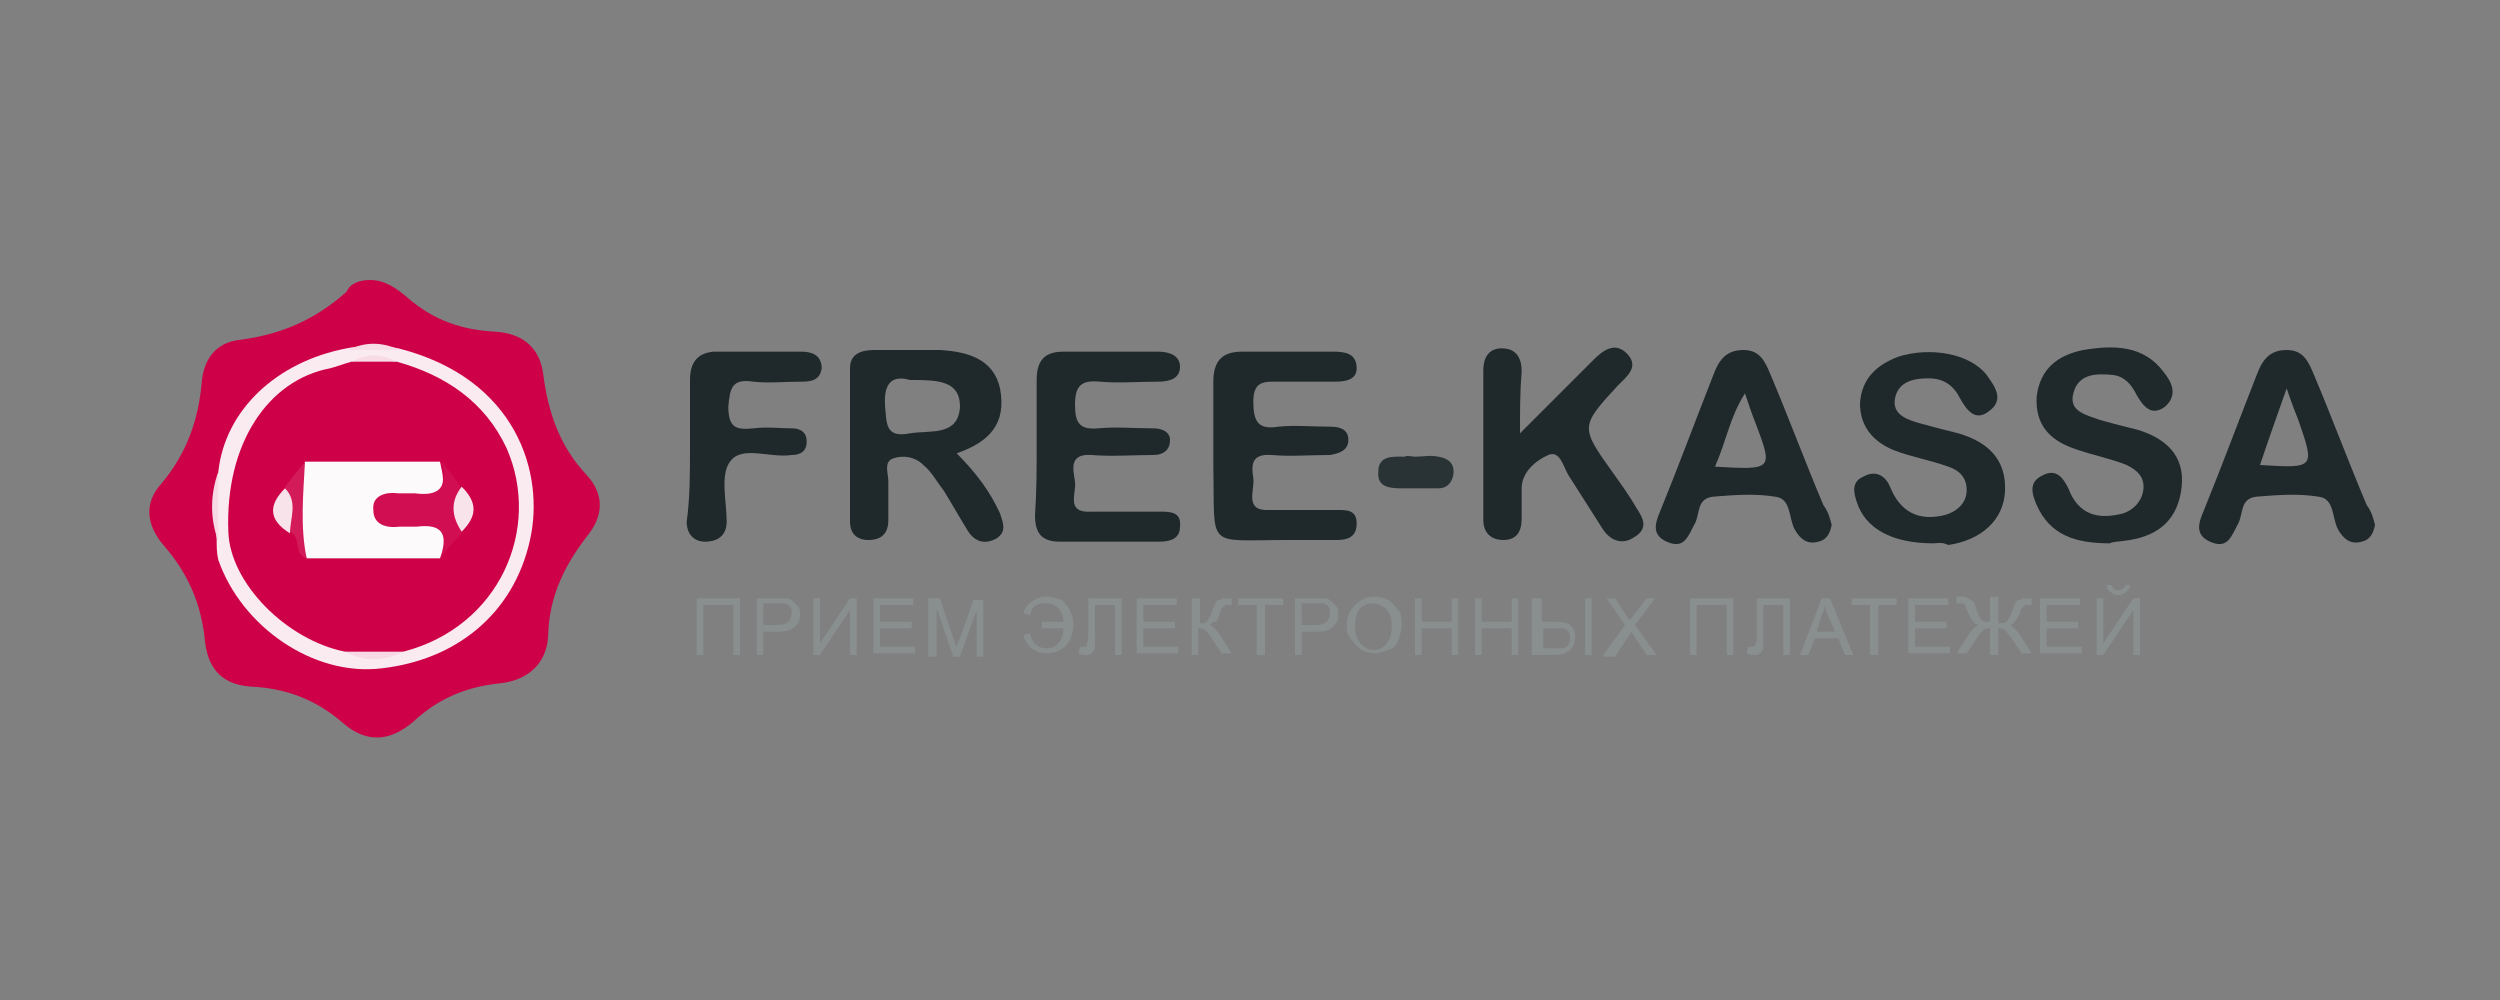 <?xml version="1.0" encoding="utf-8"?>
<!-- Generator: Adobe Illustrator 19.0.0, SVG Export Plug-In . SVG Version: 6.00 Build 0)  -->
<svg version="1.1" id="Layer_1" xmlns="http://www.w3.org/2000/svg" xmlns:xlink="http://www.w3.org/1999/xlink" x="0px" y="0px"
	 viewBox="-424 471 150 60" style="enable-background:new -424 471 150 60;" xml:space="preserve">
<rect x="-424" y="471" width="150" height="60" fill="#808080" stroke="none"/>
<style type="text/css">
	.st0{fill:#CE0047;}
	.st1{fill:#1F282A;}
	.st2{fill:#293234;}
	.st3{fill:#FAEBF0;}
	.st4{fill:#F7D9E3;}
	.st5{fill:#F7DBE5;}
	.st6{fill:#F7D8E3;}
	.st7{fill:#FDFAFB;}
	.st8{fill:#D10E51;}
	.st9{fill:#D31B5A;}
	.st10{fill:#F9E3EB;}
	.st11{fill:#898E8F;}
</style>
<g>
	<path class="st0" d="M-401.8,487.8c0.9,0,1.6,0.5,2.3,1.1c1.5,1.3,3.2,1.9,5.2,2c1.6,0.1,2.7,0.9,2.9,2.6c0.3,2.3,1,4.3,2.6,6
		c1.1,1.2,1,2.5,0,3.7c-1.3,1.7-2.2,3.5-2.3,5.7c0,1.8-1.1,2.9-2.9,3.1c-2,0.2-3.7,0.9-5.2,2.3c-1.4,1.2-2.8,1.3-4.2,0.1
		c-1.6-1.4-3.4-2.1-5.5-2.2c-1.7-0.1-2.6-1-2.8-2.7c-0.2-2.2-1-4.1-2.5-5.8c-1-1.2-1.2-2.5-0.1-3.7c1.5-1.8,2.2-3.8,2.4-6
		c0.1-1.4,0.8-2.4,2.2-2.6c2.5-0.3,4.6-1.2,6.5-2.9C-403,488-402.4,487.8-401.8,487.8z"/>
	<path class="st1" d="M-332.8,497c1.6-1.6,3-3,4.4-4.4c0.6-0.6,1.3-1.1,2-0.4c0.8,0.8,0,1.4-0.5,1.9c-2.3,2.5-2.3,2.5-0.3,5.3
		c0.5,0.7,1,1.4,1.4,2.1c0.4,0.6,0.7,1.2-0.1,1.7c-0.7,0.5-1.4,0.3-1.9-0.4c-0.7-1.1-1.4-2.2-2.1-3.3c-0.3-0.5-0.5-1.5-1.2-1.2
		c-0.7,0.3-1.6,1-1.6,2c0,0.6,0,1.2,0,1.8c0,0.8-0.3,1.3-1.1,1.3c-0.8,0-1.2-0.5-1.2-1.2c0-3,0-6,0-9c0-0.7,0.3-1.3,1.1-1.3
		c0.9,0,1.2,0.6,1.2,1.4C-332.8,494.5-332.8,495.6-332.8,497z"/>
	<path class="st1" d="M-361.8,497.7c0-1.3,0-2.6,0-3.9c0-1.2,0.5-1.7,1.6-1.7c1.9,0,3.8,0,5.7,0c0.6,0,1.3,0.2,1.3,0.9
		c0,0.7-0.6,0.9-1.3,0.9c-1.2,0-2.4,0.1-3.5,0c-1.1-0.1-1.5,0.2-1.5,1.4c0,1.1,0.3,1.5,1.4,1.4c1.1-0.1,2.2,0,3.3,0
		c0.5,0,1,0.2,1,0.7c0,0.6-0.4,0.9-1,0.9c-1.2,0-2.5,0.1-3.7,0c-1.4-0.1-1.1,0.9-1,1.6c0.1,0.7-0.6,1.9,1,1.8c1.4,0,2.7,0,4.1,0
		c0.6,0,1.3,0,1.2,0.9c0,0.8-0.7,0.9-1.3,0.9c-2,0-3.9,0-5.9,0c-1.1,0-1.5-0.5-1.5-1.6C-361.8,500.5-361.8,499.1-361.8,497.7z"/>
	<path class="st1" d="M-346.8,503.4c-4.9,0-4.3,0.6-4.4-4.4c0-1.7,0-3.4,0-5.1c0-1.2,0.5-1.8,1.7-1.8c1.8,0,3.7,0,5.5,0
		c0.7,0,1.4,0.1,1.4,1c0,0.7-0.7,0.8-1.3,0.8c-1.1,0-2.2,0-3.3,0c-0.9,0-1.6-0.1-1.6,1.2c0,1.2,0.3,1.7,1.5,1.5c1-0.1,2.1,0,3.1,0
		c0.5,0,1.1,0.1,1.1,0.8c0,0.6-0.5,0.8-1.1,0.9c-1.2,0-2.4,0.1-3.5,0c-1.3-0.1-1.2,0.7-1.1,1.4c0.1,0.7-0.6,2,1,1.9
		c1.4,0,2.7,0,4.1,0c0.5,0,1.1,0,1.1,0.8c0,0.8-0.5,1-1.2,1C-344.8,503.4-345.8,503.4-346.8,503.4z"/>
	<path class="st1" d="M-297.4,503.6c-2.1,0-3.6-0.5-4.4-2.3c-0.3-0.7-0.5-1.4,0.4-1.8c0.8-0.4,1.2,0.2,1.5,0.8
		c0.6,1.6,1.8,1.9,3.3,1.5c0.6-0.2,1.1-0.7,1.2-1.4c0.1-0.8-0.4-1.2-1-1.5c-1-0.4-2.1-0.6-3.2-1c-1.4-0.5-2.3-1.4-2.2-3.1
		c0.2-1.7,1.3-2.5,2.8-2.8c1.8-0.3,3.6-0.3,4.8,1.3c0.5,0.6,0.9,1.4,0.1,2.1c-0.8,0.6-1.3,0-1.7-0.7c-0.3-0.6-0.7-1.1-1.4-1.2
		c-1-0.1-2.1-0.1-2.4,1.1c-0.3,1.1,0.8,1.3,1.6,1.6c0.7,0.2,1.5,0.4,2.3,0.6c1.6,0.5,2.8,1.5,2.6,3.4c-0.2,1.9-1.3,2.9-3.1,3.2
		C-296.8,503.5-297.3,503.5-297.4,503.6z"/>
	<path class="st1" d="M-308,503.6c-2.5,0-4.1-0.9-4.6-2.5c-0.2-0.6-0.3-1.2,0.4-1.5c0.7-0.4,1.3-0.1,1.6,0.6
		c0.6,1.5,1.7,2.1,3.3,1.7c0.7-0.2,1.3-0.7,1.3-1.5c0-0.8-0.5-1.2-1.1-1.4c-1.1-0.4-2.3-0.6-3.3-1c-1.2-0.5-2-1.4-2-2.8
		c0.1-1.5,1-2.3,2.3-2.8c1.9-0.6,4.3-0.2,5.3,1.1c0.5,0.7,1.1,1.5,0.1,2.2c-0.8,0.6-1.3-0.1-1.7-0.8c-0.4-0.8-1-1.2-1.9-1.2
		c-0.9,0-1.8,0.2-2,1.2c-0.2,1,0.8,1.3,1.5,1.5c0.7,0.2,1.5,0.4,2.3,0.6c1.7,0.5,2.9,1.5,2.8,3.5c-0.1,1.7-1.4,2.9-3.4,3.2
		C-307.5,503.5-307.8,503.6-308,503.6z"/>
	<path class="st1" d="M-382.6,497.9c0-1.4,0-2.7,0-4.1c0-1,0.4-1.6,1.4-1.7c1.8,0,3.5,0,5.3,0c0.6,0,1.2,0.2,1.2,1
		c-0.1,0.7-0.6,0.8-1.2,0.8c-1,0-2,0.1-2.9,0c-1.3-0.2-1.4,0.4-1.5,1.5c0,1.3,0.5,1.4,1.5,1.3c0.8-0.1,1.6,0,2.3,0
		c0.5,0,0.9,0.2,0.9,0.8c0,0.6-0.4,0.8-0.9,0.8c-1.3,0.2-3-0.6-3.7,0.4c-0.6,0.8-0.2,2.4-0.2,3.6c0,0.8-0.5,1.2-1.3,1.2
		c-0.7,0-1.1-0.5-1.1-1.2C-382.6,500.9-382.6,499.4-382.6,497.9C-382.6,497.9-382.6,497.9-382.6,497.9z"/>
	<path class="st2" d="M-339.1,498.4c0.5,0,0.9-0.1,1.4,0c0.6,0.1,1,0.4,0.9,1.1c-0.1,0.5-0.4,0.8-0.9,0.8c-0.7,0-1.4,0-2.1,0
		c-0.7,0-1.6,0-1.5-1c0-1,0.9-0.9,1.6-0.9C-339.6,498.3-339.3,498.4-339.1,498.4C-339.1,498.4-339.1,498.4-339.1,498.4z"/>
	<path class="st3" d="M-410.9,499.3c0.4-3.7,3.5-6.6,7.7-7.4c1-0.2,2.1-0.2,3.1,0c7.1,1.8,8.8,7.5,7.9,11.5c-1,4.5-4.5,7.2-8.9,7.7
		c-4.1,0.5-8.4-2.5-9.8-6.5c-0.1-0.4-0.1-0.8-0.1-1.2C-411.1,502.1-411.1,500.7-410.9,499.3z"/>
	<path class="st4" d="M-410.9,499.3c0,1.4,0,2.8,0,4.2C-411.4,502.1-411.4,500.7-410.9,499.3z"/>
	<path class="st5" d="M-400,492c-1,0-2.1,0-3.1,0C-402.1,491.5-401.1,491.5-400,492z"/>
	<path class="st1" d="M-366.6,498.2c1.2,1.2,2,2.3,2.6,3.6c0.2,0.6,0.4,1.1-0.2,1.5c-0.7,0.4-1.3,0.2-1.7-0.4
		c-0.5-0.8-1-1.7-1.5-2.5c-0.4-0.5-0.7-1.1-1.2-1.5c-0.5-0.5-1.2-0.6-1.8-0.4c-0.6,0.2-0.3,0.9-0.3,1.4c0,0.8,0,1.6,0,2.3
		c0,0.8-0.4,1.2-1.2,1.2c-0.7,0-1.1-0.4-1.1-1.1c0-3.1,0-6.1,0-9.2c0-0.9,0.7-1.1,1.5-1.1c1.3,0,2.6,0,3.9,0
		c1.6,0.1,3.2,0.5,3.6,2.3C-363.6,496.4-364.6,497.5-366.6,498.2z M-370.9,495.3c0.1,1.1,0,2,1.5,1.7c1.2-0.2,2.9,0.2,3-1.6
		c0-1.6-1.4-1.6-3-1.6C-370.1,493.6-371,493.6-370.9,495.3z"/>
	<path class="st1" d="M-281.5,502.5c-0.1,0.5-0.3,0.9-0.8,1c-0.7,0.2-1.1-0.2-1.4-0.7c-0.4-0.7-0.2-1.9-1.2-2
		c-1.2-0.2-2.5-0.1-3.7,0c-1,0.1-0.8,1-1.1,1.6c-0.4,0.7-0.6,1.6-1.7,1.1c-0.9-0.4-0.7-1.1-0.4-1.8c1.1-2.7,2.1-5.4,3.2-8.2
		c0.3-0.8,0.7-1.5,1.8-1.5c1,0,1.3,0.7,1.6,1.4c1.1,2.6,2.1,5.3,3.2,7.9C-281.7,501.7-281.6,502.1-281.5,502.5z M-286.1,496.2
		c-0.2-0.5-0.4-1-0.7-1.9c-0.6,1.7-1.1,3.1-1.6,4.6C-285.1,499.1-285.1,499.1-286.1,496.2z"/>
	<path class="st1" d="M-314.1,502.5c-0.1,0.5-0.3,0.9-0.8,1c-0.7,0.2-1.1-0.2-1.4-0.7c-0.4-0.7-0.2-1.9-1.2-2
		c-1.2-0.2-2.5-0.1-3.7,0c-1,0.1-0.8,1-1.1,1.6c-0.4,0.7-0.6,1.6-1.7,1.1c-0.9-0.4-0.7-1.1-0.4-1.8c1.1-2.7,2.1-5.4,3.2-8.2
		c0.3-0.8,0.7-1.5,1.8-1.5c1,0,1.3,0.7,1.6,1.4c1.1,2.6,2.1,5.3,3.2,7.9C-314.3,501.7-314.2,502.1-314.1,502.5z M-318.7,496.3
		c-0.2-0.5-0.4-1.1-0.6-1.7c-0.9,1.4-1.1,2.8-1.8,4.4C-317.6,499.2-317.6,499.2-318.7,496.3z"/>
	<path class="st0" d="M-400.2,492.7c2.9,0.8,5.3,2.4,6.6,5.2c2.1,4.8-0.4,10.7-6.2,12.2c-1.2,0.2-2.3,0.2-3.5,0
		c-3.5-0.7-6.9-4.1-7-7.2c-0.2-5.3,2.4-9.1,6.1-9.8c0.4-0.1,0.9-0.3,1.3-0.4C-402,492.5-401.1,492.6-400.2,492.7z"/>
	<path class="st6" d="M-403.3,510.1c1.2,0,2.3,0,3.5,0C-401,510.7-402.2,510.7-403.3,510.1z"/>
	<path class="st5" d="M-400.2,492.7c-0.9,0-1.8,0-2.7,0C-402,492.2-401.1,492.2-400.2,492.7z"/>
	<path class="st7" d="M-405.7,498.7c2.7,0,5.4,0,8.1,0c0.4,1.8,0.4,1.8-3,2.9c0.8,0.7,1.8,0.3,2.6,0.7c1.1,0.6,0.9,1.4,0.4,2.2
		c-2.7,0-5.3,0-8,0C-406.4,502.6-406.5,500.7-405.7,498.7z"/>
	<path class="st8" d="M-397.6,504.5c0.5-1.4,0.2-2.1-1.4-1.9c-0.3,0-0.7,0-1,0c-0.8,0.1-1.6-0.1-1.6-1c-0.1-0.9,0.8-1.1,1.5-1
		c0.3,0,0.7,0,1,0c1.5,0.2,2-0.4,1.6-1.9c0.4,0.5,0.8,1,1.2,1.6c-0.1,0.9,0.1,1.8,0,2.7C-396.8,503.5-397.2,504-397.6,504.5z"/>
	<path class="st9" d="M-405.7,498.7c-0.1,1.9-0.3,3.9,0.1,5.8c-0.8-0.2-0.3-1.3-1-1.6c-0.6-0.8-0.3-1.8-0.3-2.7
		C-406.5,499.7-406.1,499.2-405.7,498.7z"/>
	<path class="st10" d="M-396.3,502.9c-0.6-0.9-0.7-1.8,0-2.7C-395.3,501.2-395.4,502-396.3,502.9z"/>
	<path class="st10" d="M-406.9,500.3c0.8,0.8,0.3,1.8,0.3,2.7C-407.9,502.2-407.9,501.3-406.9,500.3z"/>
</g>
<g>
	<path class="st11" d="M-382.2,506.9h2.6v3.4h-0.4v-3h-1.8v3h-0.4V506.9z"/>
	<path class="st11" d="M-378.6,510.3v-3.4h1.3c0.2,0,0.4,0,0.5,0c0.2,0,0.3,0.1,0.4,0.2s0.2,0.2,0.3,0.3c0.1,0.1,0.1,0.3,0.1,0.5
		c0,0.3-0.1,0.5-0.3,0.7c-0.2,0.2-0.5,0.3-1,0.3h-0.9v1.4H-378.6z M-378.2,508.5h0.9c0.3,0,0.5-0.1,0.6-0.2c0.1-0.1,0.2-0.3,0.2-0.5
		c0-0.1,0-0.3-0.1-0.4c-0.1-0.1-0.2-0.2-0.3-0.2c-0.1,0-0.2,0-0.4,0h-0.9V508.5z"/>
	<path class="st11" d="M-375.2,506.9h0.4v2.7l1.8-2.7h0.4v3.4h-0.4v-2.7l-1.8,2.7h-0.4V506.9z"/>
	<path class="st11" d="M-371.6,510.3v-3.4h2.4v0.4h-2v1h1.9v0.4h-1.9v1.1h2.1v0.4H-371.6z"/>
	<path class="st11" d="M-368.3,510.3v-3.4h0.7l0.8,2.4c0.1,0.2,0.1,0.4,0.2,0.5c0-0.1,0.1-0.3,0.2-0.5l0.8-2.3h0.6v3.4h-0.4v-2.8
		l-1,2.8h-0.4l-1-2.9v2.9H-368.3z"/>
	<path class="st11" d="M-360.2,508.3c0-0.3-0.1-0.6-0.3-0.8c-0.2-0.2-0.4-0.3-0.8-0.3c-0.5,0-0.8,0.2-0.9,0.7l-0.4-0.1
		c0.1-0.3,0.2-0.5,0.5-0.7s0.5-0.3,0.9-0.3c0.3,0,0.6,0.1,0.9,0.2c0.2,0.2,0.4,0.4,0.5,0.6c0.1,0.3,0.2,0.5,0.2,0.8
		c0,0.5-0.1,0.9-0.4,1.3c-0.3,0.3-0.7,0.5-1.2,0.5c-0.7,0-1.2-0.4-1.4-1.1l0.4-0.1c0.1,0.6,0.5,0.9,1,0.9c0.3,0,0.5-0.1,0.7-0.3
		c0.2-0.2,0.3-0.5,0.3-0.9h-1.3v-0.4H-360.2z"/>
	<path class="st11" d="M-358.8,506.9h2.1v3.4h-0.4v-3h-1.2v1.7c0,0.4,0,0.6,0,0.8s-0.1,0.3-0.2,0.4c-0.1,0.1-0.2,0.1-0.4,0.1
		c-0.1,0-0.2,0-0.4-0.1l0.1-0.4c0.1,0,0.1,0,0.2,0c0.1,0,0.2,0,0.2-0.1s0.1-0.3,0.1-0.5V506.9z"/>
	<path class="st11" d="M-355.8,510.3v-3.4h2.4v0.4h-2v1h1.9v0.4h-1.9v1.1h2.1v0.4H-355.8z"/>
	<path class="st11" d="M-352.4,506.9h0.4v1.5c0.2,0,0.3,0,0.4-0.1c0.1-0.1,0.2-0.3,0.3-0.6c0.1-0.2,0.2-0.4,0.2-0.5
		c0.1-0.1,0.1-0.2,0.3-0.2c0.1-0.1,0.2-0.1,0.4-0.1c0.2,0,0.3,0,0.3,0v0.4c0,0,0,0-0.1,0c0,0-0.1,0-0.1,0c-0.1,0-0.2,0-0.3,0.1
		c-0.1,0.1-0.2,0.2-0.2,0.4c-0.1,0.3-0.2,0.5-0.3,0.5s-0.2,0.1-0.3,0.2c0.2,0.1,0.4,0.3,0.6,0.6l0.7,1.1h-0.6l-0.6-0.9
		c-0.2-0.3-0.3-0.4-0.4-0.5s-0.2-0.1-0.4-0.1v1.6h-0.4V506.9z"/>
	<path class="st11" d="M-348.6,510.3v-3h-1.1v-0.4h2.7v0.4h-1.1v3H-348.6z"/>
	<path class="st11" d="M-346.3,510.3v-3.4h1.3c0.2,0,0.4,0,0.5,0c0.2,0,0.3,0.1,0.4,0.2s0.2,0.2,0.3,0.3c0.1,0.1,0.1,0.3,0.1,0.5
		c0,0.3-0.1,0.5-0.3,0.7c-0.2,0.2-0.5,0.3-1,0.3h-0.9v1.4H-346.3z M-345.9,508.5h0.9c0.3,0,0.5-0.1,0.6-0.2c0.1-0.1,0.2-0.3,0.2-0.5
		c0-0.1,0-0.3-0.1-0.4c-0.1-0.1-0.2-0.2-0.3-0.2c-0.1,0-0.2,0-0.4,0h-0.9V508.5z"/>
	<path class="st11" d="M-343.2,508.6c0-0.6,0.2-1,0.5-1.3s0.7-0.5,1.2-0.5c0.3,0,0.6,0.1,0.8,0.2c0.2,0.1,0.4,0.4,0.6,0.6
		s0.2,0.6,0.2,0.9c0,0.3-0.1,0.6-0.2,0.9c-0.1,0.3-0.3,0.5-0.6,0.6c-0.3,0.1-0.5,0.2-0.8,0.2c-0.3,0-0.6-0.1-0.8-0.2
		s-0.4-0.4-0.6-0.6S-343.2,508.9-343.2,508.6z M-342.7,508.6c0,0.4,0.1,0.7,0.3,1c0.2,0.2,0.5,0.4,0.8,0.4c0.3,0,0.6-0.1,0.8-0.4
		c0.2-0.2,0.3-0.6,0.3-1c0-0.3,0-0.5-0.1-0.7s-0.2-0.4-0.4-0.5c-0.2-0.1-0.4-0.2-0.6-0.2c-0.3,0-0.6,0.1-0.8,0.3
		C-342.6,507.8-342.7,508.1-342.7,508.6z"/>
	<path class="st11" d="M-339.1,510.3v-3.4h0.4v1.4h1.8v-1.4h0.4v3.4h-0.4v-1.6h-1.8v1.6H-339.1z"/>
	<path class="st11" d="M-335.5,510.3v-3.4h0.4v1.4h1.8v-1.4h0.4v3.4h-0.4v-1.6h-1.8v1.6H-335.5z"/>
	<path class="st11" d="M-331.9,506.9h0.4v1.4h0.8c0.5,0,0.9,0.1,1,0.3c0.2,0.2,0.2,0.4,0.2,0.7c0,0.3-0.1,0.5-0.3,0.7
		c-0.2,0.2-0.5,0.3-1,0.3h-1.3V506.9z M-331.4,509.9h0.8c0.3,0,0.5,0,0.6-0.1s0.2-0.2,0.2-0.5c0-0.1,0-0.3-0.1-0.4s-0.2-0.2-0.3-0.2
		c-0.1,0-0.3,0-0.6,0h-0.6V509.9z M-328.9,506.9h0.4v3.4h-0.4V506.9z"/>
	<path class="st11" d="M-327.8,510.3l1.3-1.8l-1.1-1.6h0.5l0.6,0.9c0.1,0.2,0.2,0.3,0.3,0.4c0.1-0.1,0.2-0.3,0.3-0.4l0.7-0.9h0.5
		l-1.2,1.6l1.3,1.8h-0.6l-0.8-1.2c0-0.1-0.1-0.1-0.1-0.2c-0.1,0.1-0.1,0.2-0.2,0.3l-0.8,1.2H-327.8z"/>
	<path class="st11" d="M-322.6,506.9h2.6v3.4h-0.4v-3h-1.8v3h-0.4V506.9z"/>
	<path class="st11" d="M-318.7,506.9h2.1v3.4h-0.4v-3h-1.2v1.7c0,0.4,0,0.6,0,0.8s-0.1,0.3-0.2,0.4c-0.1,0.1-0.2,0.1-0.4,0.1
		c-0.1,0-0.2,0-0.4-0.1l0.1-0.4c0.1,0,0.1,0,0.2,0c0.1,0,0.2,0,0.2-0.1c0.1-0.1,0.1-0.3,0.1-0.5V506.9z"/>
	<path class="st11" d="M-316,510.3l1.3-3.4h0.5l1.4,3.4h-0.5l-0.4-1h-1.4l-0.4,1H-316z M-315,508.9h1.1l-0.4-0.9
		c-0.1-0.3-0.2-0.5-0.2-0.7c0,0.2-0.1,0.4-0.2,0.6L-315,508.9z"/>
	<path class="st11" d="M-311.8,510.3v-3h-1.1v-0.4h2.7v0.4h-1.1v3H-311.8z"/>
	<path class="st11" d="M-309.5,510.3v-3.4h2.4v0.4h-2v1h1.9v0.4h-1.9v1.1h2.1v0.4H-309.5z"/>
	<path class="st11" d="M-304.1,506.9v1.5c0.2,0,0.4,0,0.5-0.1c0.1-0.1,0.2-0.3,0.3-0.6c0.1-0.2,0.2-0.4,0.2-0.5
		c0.1-0.1,0.1-0.2,0.3-0.2c0.1-0.1,0.2-0.1,0.4-0.1c0.1,0,0.2,0,0.3,0v0.4c0,0,0,0-0.1,0c0,0-0.1,0-0.1,0c-0.1,0-0.2,0-0.3,0.1
		c-0.1,0.1-0.2,0.2-0.2,0.4c-0.1,0.2-0.2,0.4-0.3,0.5c-0.1,0.1-0.2,0.2-0.3,0.2c0.2,0.1,0.4,0.3,0.6,0.6l0.7,1.1h-0.6l-0.6-0.9
		c-0.2-0.2-0.3-0.4-0.4-0.5c-0.1-0.1-0.2-0.1-0.4-0.1v1.6h-0.5v-1.6c-0.1,0-0.3,0-0.4,0.1s-0.2,0.2-0.4,0.5l0,0l-0.6,0.9h-0.6
		l0.7-1.1c0.2-0.3,0.4-0.5,0.6-0.6c-0.1,0-0.2-0.1-0.3-0.2c-0.1-0.1-0.2-0.3-0.3-0.5c-0.1-0.2-0.2-0.4-0.2-0.5s-0.2-0.1-0.3-0.1
		l-0.2,0v-0.4c0,0,0.1,0,0.3,0c0.1,0,0.3,0,0.4,0.1c0.1,0.1,0.2,0.1,0.3,0.2c0.1,0.1,0.1,0.2,0.2,0.5c0.1,0.3,0.2,0.5,0.3,0.6
		c0.1,0.1,0.2,0.1,0.5,0.1v-1.5H-304.1z"/>
	<path class="st11" d="M-301.6,510.3v-3.4h2.4v0.4h-2v1h1.9v0.4h-1.9v1.1h2.1v0.4H-301.6z"/>
	<path class="st11" d="M-298.2,506.9h0.4v2.7l1.8-2.7h0.4v3.4h-0.4v-2.7l-1.8,2.7h-0.4V506.9z M-296.5,506.1h0.3
		c0,0.2-0.1,0.3-0.2,0.4c-0.1,0.1-0.3,0.2-0.5,0.2c-0.2,0-0.4-0.1-0.5-0.2s-0.2-0.2-0.2-0.4h0.3c0,0.1,0.1,0.2,0.1,0.2
		c0.1,0.1,0.1,0.1,0.3,0.1c0.1,0,0.2,0,0.3-0.1S-296.5,506.2-296.5,506.1z"/>
</g>
</svg>
